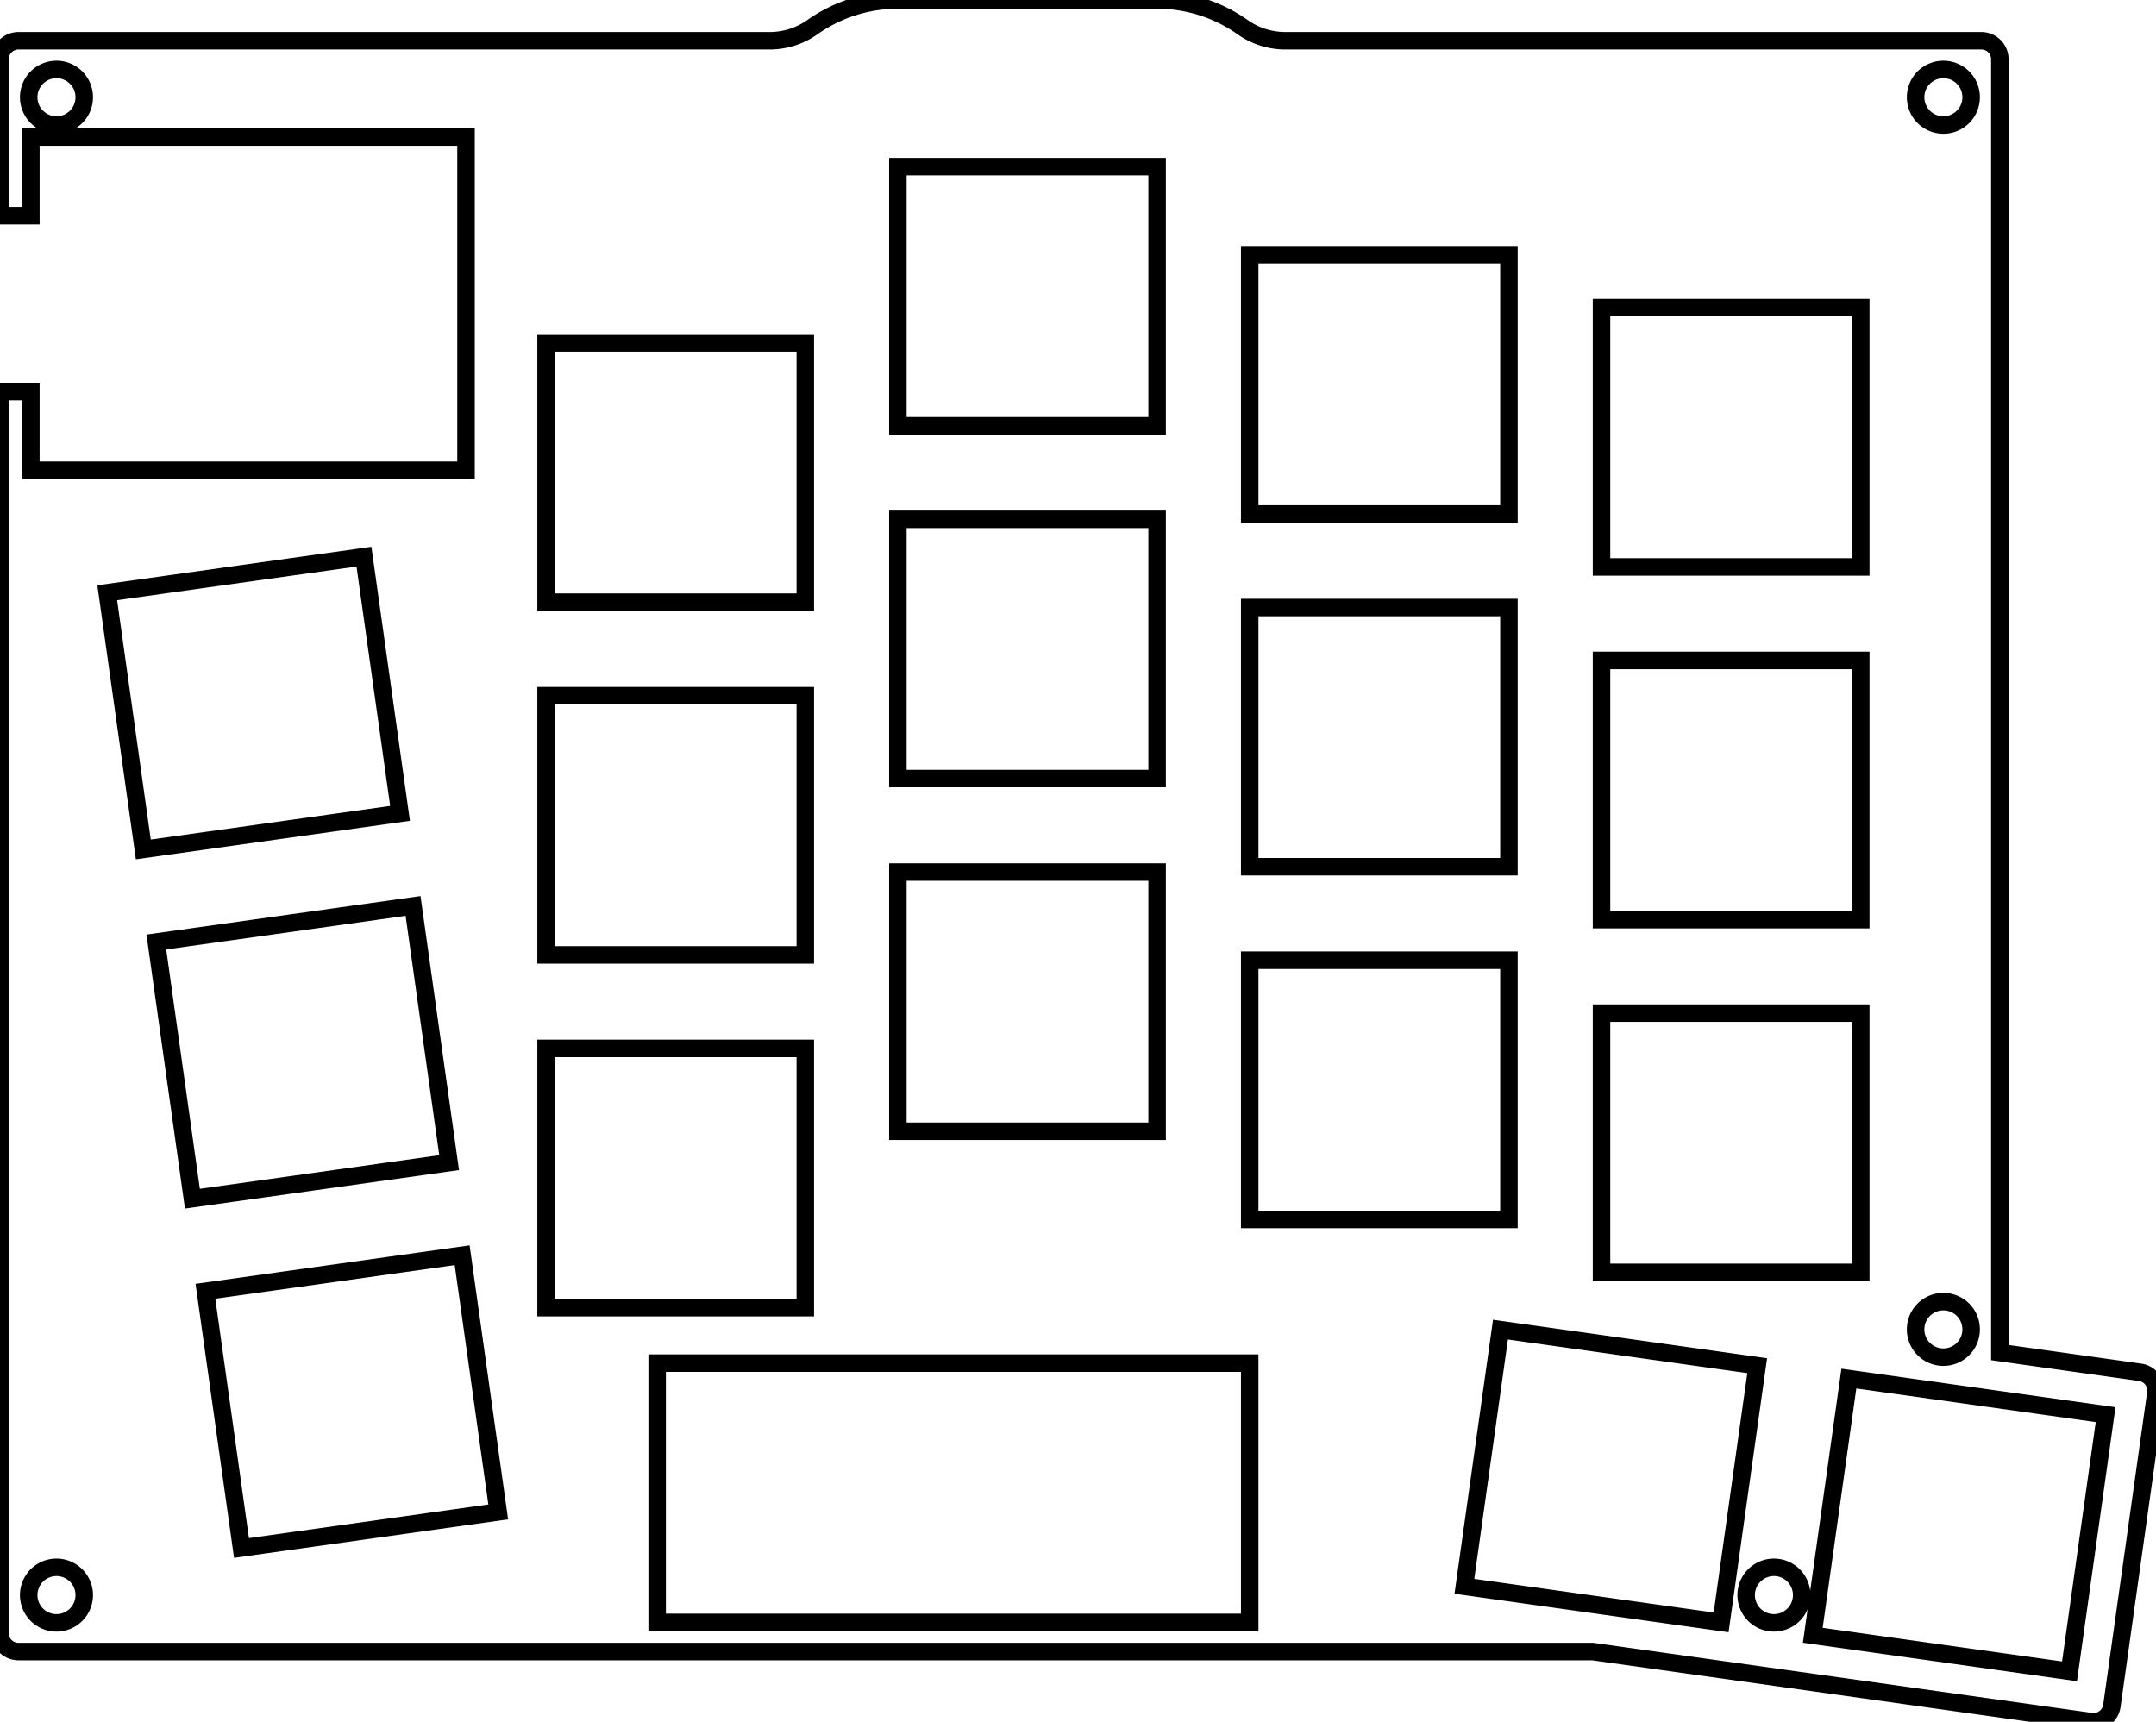 <svg width="116.433mm" height="92.993mm" viewBox="0 0 116.433 92.993" xmlns="http://www.w3.org/2000/svg"><g id="svgGroup" stroke-linecap="round" fill-rule="evenodd" font-size="9pt" stroke="#000" stroke-width="0.25mm" fill="none" style="stroke:#000;stroke-width:0.25mm;fill:none"><path d="M 1 89.202 L 86.015 89.202 L 112.921 92.983 A 1 1 0 0 0 114.05 92.132 L 116.423 75.248 A 1 1 0 0 0 115.572 74.118 L 108 73.054 L 108 3.202 A 1 1 0 0 0 107 2.202 L 69.417 2.202 A 4 4 0 0 1 67.108 1.468 A 8 8 0 0 0 62.489 0 L 48.489 0 A 8 8 0 0 0 43.871 1.468 A 4 4 0 0 1 41.562 2.202 L 1 2.202 A 1 1 0 0 0 0 3.202 L 0 11.652 L 1.667 11.652 L 1.667 7.402 L 25.167 7.402 L 25.167 25.402 L 1.667 25.402 L 1.667 21.152 L 0 21.152 L 0 88.202 A 1 1 0 0 0 1 89.202 Z M 35.489 87.625 L 67.489 87.625 L 67.489 73.625 L 35.489 73.625 L 35.489 87.625 Z M 13.042 83.608 L 26.906 81.659 L 24.958 67.796 L 11.094 69.744 L 13.042 83.608 Z M 10.391 64.743 L 24.255 62.795 L 22.306 48.931 L 8.443 50.879 L 10.391 64.743 Z M 7.74 45.878 L 21.604 43.93 L 19.655 30.066 L 5.791 32.015 L 7.74 45.878 Z M 79.083 85.678 L 92.947 87.626 L 94.896 73.762 L 81.032 71.814 L 79.083 85.678 Z M 97.898 88.322 L 111.762 90.27 L 113.711 76.407 L 99.847 74.458 L 97.898 88.322 Z M 29.489 70.625 L 43.489 70.625 L 43.489 56.625 L 29.489 56.625 L 29.489 70.625 Z M 29.489 51.575 L 43.489 51.575 L 43.489 37.575 L 29.489 37.575 L 29.489 51.575 Z M 29.489 32.525 L 43.489 32.525 L 43.489 18.525 L 29.489 18.525 L 29.489 32.525 Z M 48.489 61.1 L 62.489 61.1 L 62.489 47.1 L 48.489 47.1 L 48.489 61.1 Z M 48.489 42.05 L 62.489 42.05 L 62.489 28.05 L 48.489 28.05 L 48.489 42.05 Z M 48.489 23 L 62.489 23 L 62.489 9 L 48.489 9 L 48.489 23 Z M 67.489 65.862 L 81.489 65.862 L 81.489 51.862 L 67.489 51.862 L 67.489 65.862 Z M 67.489 46.812 L 81.489 46.812 L 81.489 32.812 L 67.489 32.812 L 67.489 46.812 Z M 67.489 27.762 L 81.489 27.762 L 81.489 13.762 L 67.489 13.762 L 67.489 27.762 Z M 86.489 68.72 L 100.489 68.72 L 100.489 54.72 L 86.489 54.72 L 86.489 68.72 Z M 86.489 49.67 L 100.489 49.67 L 100.489 35.67 L 86.489 35.67 L 86.489 49.67 Z M 86.489 30.62 L 100.489 30.62 L 100.489 16.62 L 86.489 16.62 L 86.489 30.62 Z M 3.05 5.252 m -1.5 0 a 1.5 1.5 0 0 1 3 0 a 1.5 1.5 0 0 1 -3 0 z M 104.95 5.252 m -1.5 0 a 1.5 1.5 0 0 1 3 0 a 1.5 1.5 0 0 1 -3 0 z M 104.95 71.802 m -1.5 0 a 1.5 1.5 0 0 1 3 0 a 1.5 1.5 0 0 1 -3 0 z M 95.8 86.152 m -1.5 0 a 1.5 1.5 0 0 1 3 0 a 1.5 1.5 0 0 1 -3 0 z M 3.05 86.152 m -1.5 0 a 1.5 1.5 0 0 1 3 0 a 1.5 1.5 0 0 1 -3 0 z" vector-effect="non-scaling-stroke"/></g></svg>
